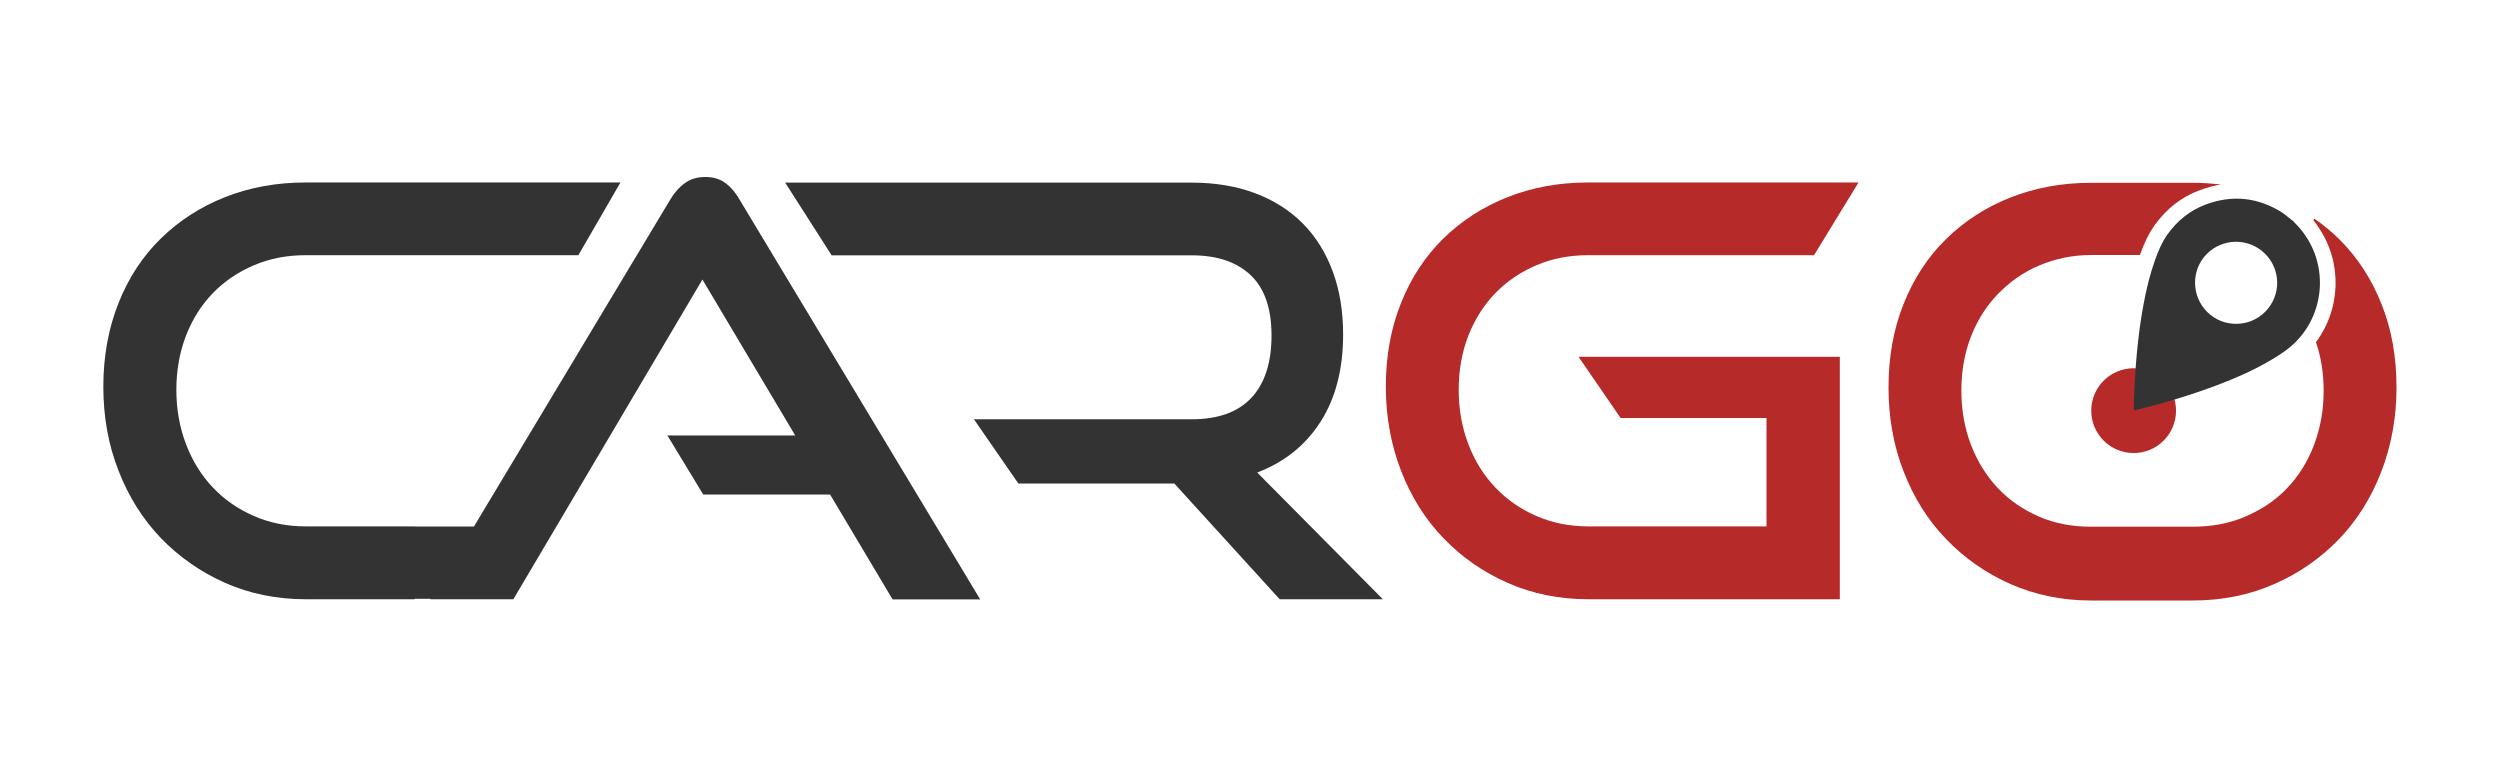 <?xml version="1.0" encoding="utf-8"?>
<!-- Generator: Adobe Illustrator 18.1.1, SVG Export Plug-In . SVG Version: 6.00 Build 0)  -->
<svg version="1.1" id="Layer_1" xmlns="http://www.w3.org/2000/svg" xmlns:xlink="http://www.w3.org/1999/xlink" x="0px" y="0px"
	 viewBox="0 0 1592 498.6" enable-background="new 0 0 1592 498.6" xml:space="preserve">
<path fill="#B62B2A" d="M1011.4,381.6c-18.5,0-35.6-3.5-51.3-10.4c-15.7-6.9-29.3-16.4-40.9-28.5c-11.6-12-20.6-26.3-27-42.9
	c-6.4-16.5-9.7-34.4-9.7-53.6c0-19.5,3.2-37.2,9.7-53.3c6.4-16.1,15.4-29.7,27-41.1c11.6-11.3,25.2-20.1,40.9-26.3
	c15.7-6.2,32.8-9.3,51.3-9.3h172.1l-28.3,46.3h-143.8c-11.9,0-22.9,2.1-33,6.4c-10.1,4.3-18.8,10.2-26.1,17.7
	c-7.3,7.5-13,16.5-17.2,27c-4.1,10.5-6.2,22-6.2,34.7c0,12.4,2.1,24,6.2,34.7c4.1,10.7,9.9,19.9,17.2,27.5
	c7.3,7.7,16,13.7,26.1,18.1c10.1,4.4,21.1,6.6,33,6.6h113.5v-69H1032l-26.8-39h166.4v154.4H1011.4z"/>
<g>
	<path fill="#333333" d="M462.1,116.7c-3.5-2.7-7.8-4-13-4c-5.1,0-9.5,1.3-13.1,4c-3.7,2.7-6.8,6.3-9.5,10.9L301.8,335.3H264v-0.1
		h-69.3c-11.9,0-22.9-2.2-33-6.6c-10.1-4.4-18.8-10.4-26.1-18.1c-7.3-7.7-13-16.8-17.1-27.5c-4.1-10.7-6.2-22.3-6.2-34.7
		c0-12.6,2.1-24.2,6.2-34.7c4.1-10.5,9.8-19.5,17.1-27c7.3-7.5,16-13.4,26.1-17.7c10.1-4.3,21.1-6.4,33-6.4h173.6l26.8-46.3H194.7
		c-18.5,0-35.6,3.1-51.3,9.3c-15.7,6.2-29.3,15-40.9,26.3c-11.6,11.3-20.6,25-27,41.1c-6.4,16.1-9.7,33.8-9.7,53.3
		c0,19.2,3.2,37.1,9.7,53.6c6.4,16.5,15.4,30.8,27,42.9c11.6,12,25.2,21.5,40.9,28.5c15.7,6.9,32.8,10.4,51.3,10.4H264v-0.3h10.2
		l-0.2,0.3h52.9L447.3,178l59.1,99.3H425l22.8,37.6h80.8l39.8,66.8h55.8l-152.9-254C468.7,123,465.6,119.3,462.1,116.7z"/>
	<path fill="#333333" d="M800.6,300.9c17.3-6.6,30.7-17.3,40.3-32.3c9.6-15,14.4-33.5,14.4-55.6c0-14.8-2.2-28.2-6.6-40.1
		c-4.4-11.9-10.7-22.1-19-30.5c-8.3-8.4-18.4-14.8-30.3-19.3c-11.9-4.5-25.4-6.8-40.5-6.8H500l29.6,46.3H759
		c16.1,0,28.5,4.2,37.4,12.6c8.9,8.4,13.3,21.2,13.3,38.5c0,17.3-4.3,30.5-12.8,39.6c-8.5,9.1-21.2,13.7-38,13.7H620.2l28.3,40.9
		h99.3l67.1,73.7h65.7L800.6,300.9z"/>
</g>
<circle fill="#B62B2A" cx="1358.7" cy="261.5" r="27"/>
<path fill="#333333" d="M1453.7,135.6c2.4,1.9,4.8,3.8,7.2,5.7c-0.2,0.3,0.1,0.4,0.3,0.5c2.7,2.6,5.1,5.5,7.2,8.7
	c14.9,22.3,10.8,52.7-9.6,70.1c-4.1,3.5-8.7,6.4-13.4,9.1c-10.7,6.3-22,11.2-33.6,15.6c-17,6.4-34.4,11.6-52.1,15.9
	c-0.3,0.1-0.6,0-0.8,0.3c-0.1-0.1-0.1-0.1-0.2-0.2c0.2-0.2,0.1-0.5,0.1-0.8c0.1-5.1,0.2-10.2,0.5-15.2c0.9-17.1,2.5-34,5.6-50.9
	c1.8-10,4.2-19.8,7.6-29.3c2-5.5,4.2-10.8,7.6-15.6c6.3-8.9,14.4-15.5,24.6-19.3c17-6.3,33.2-4.5,48.5,5.1
	C1453.4,135.5,1453.5,135.8,1453.7,135.6z M1407.6,200.5c11.2,9,27.7,7.2,36.7-4c9.1-11.3,7.3-27.7-4-36.8c-11.3-9-27.7-7.2-36.8,4
	C1394.5,175,1396.4,191.5,1407.6,200.5z"/>
<path fill="#B62B2A" d="M1516.6,193.8c-6.3-16-15.2-29.7-26.6-41.1c-5-5-10.4-9.5-16.3-13.5l-0.6,1c1.3,1.5,2.4,3.1,3.5,4.8
	c15.2,22.6,13.9,51.9-1.8,72.9c3.3,9.6,4.9,19.9,4.9,30.9c0,12.4-2.1,24-6.2,34.7c-4.1,10.7-9.9,19.9-17.3,27.6
	c-7.4,7.7-16.2,13.5-26.5,17.9c-10.2,4.4-21.4,6.4-33.6,6.4h-64.6c-11.9,0-22.9-2-33-6.4c-10.1-4.4-18.8-10.3-26.1-18
	c-7.3-7.7-13-16.8-17.2-27.5c-4.1-10.7-6.2-22.3-6.2-34.7c0-12.7,2.1-24.2,6.2-34.7c4.1-10.5,9.9-19.5,17.2-27
	c7.3-7.5,16-13.8,26.1-18c10.1-4.3,21.1-6.7,33-6.7h31.1c0.1,0,0.3-0.5,0.4-0.8c2-5.5,4.6-11.7,8.8-17.8
	c7.6-10.8,17.5-18.5,29.3-22.8c4.4-1.6,8.7-2.8,13.1-3.5c-5.9-0.7-11.9-1.1-18.1-1.1h-64.6c-18.5,0-35.6,3.2-51.3,9.4
	c-15.7,6.2-29.3,15-40.9,26.4c-11.6,11.3-20.6,25.1-27,41.1c-6.5,16.1-9.7,33.9-9.7,53.4c0,19.2,3.2,37.2,9.7,53.7
	c6.4,16.6,15.4,30.9,27,42.9c11.6,12.1,25.2,21.6,40.9,28.6c15.7,6.9,32.8,10.5,51.3,10.5h64.6c19,0,36.4-3.5,52.2-10.5
	c15.8-6.9,29.5-16.5,41.1-28.5c11.6-12.1,20.6-26.4,27-43c6.4-16.6,9.7-34.5,9.7-53.7C1526.1,227.4,1523,209.7,1516.6,193.8z"/>
<line fill="none" x1="714.1" y1="116.3" x2="714.1" y2="0"/>
</svg>
